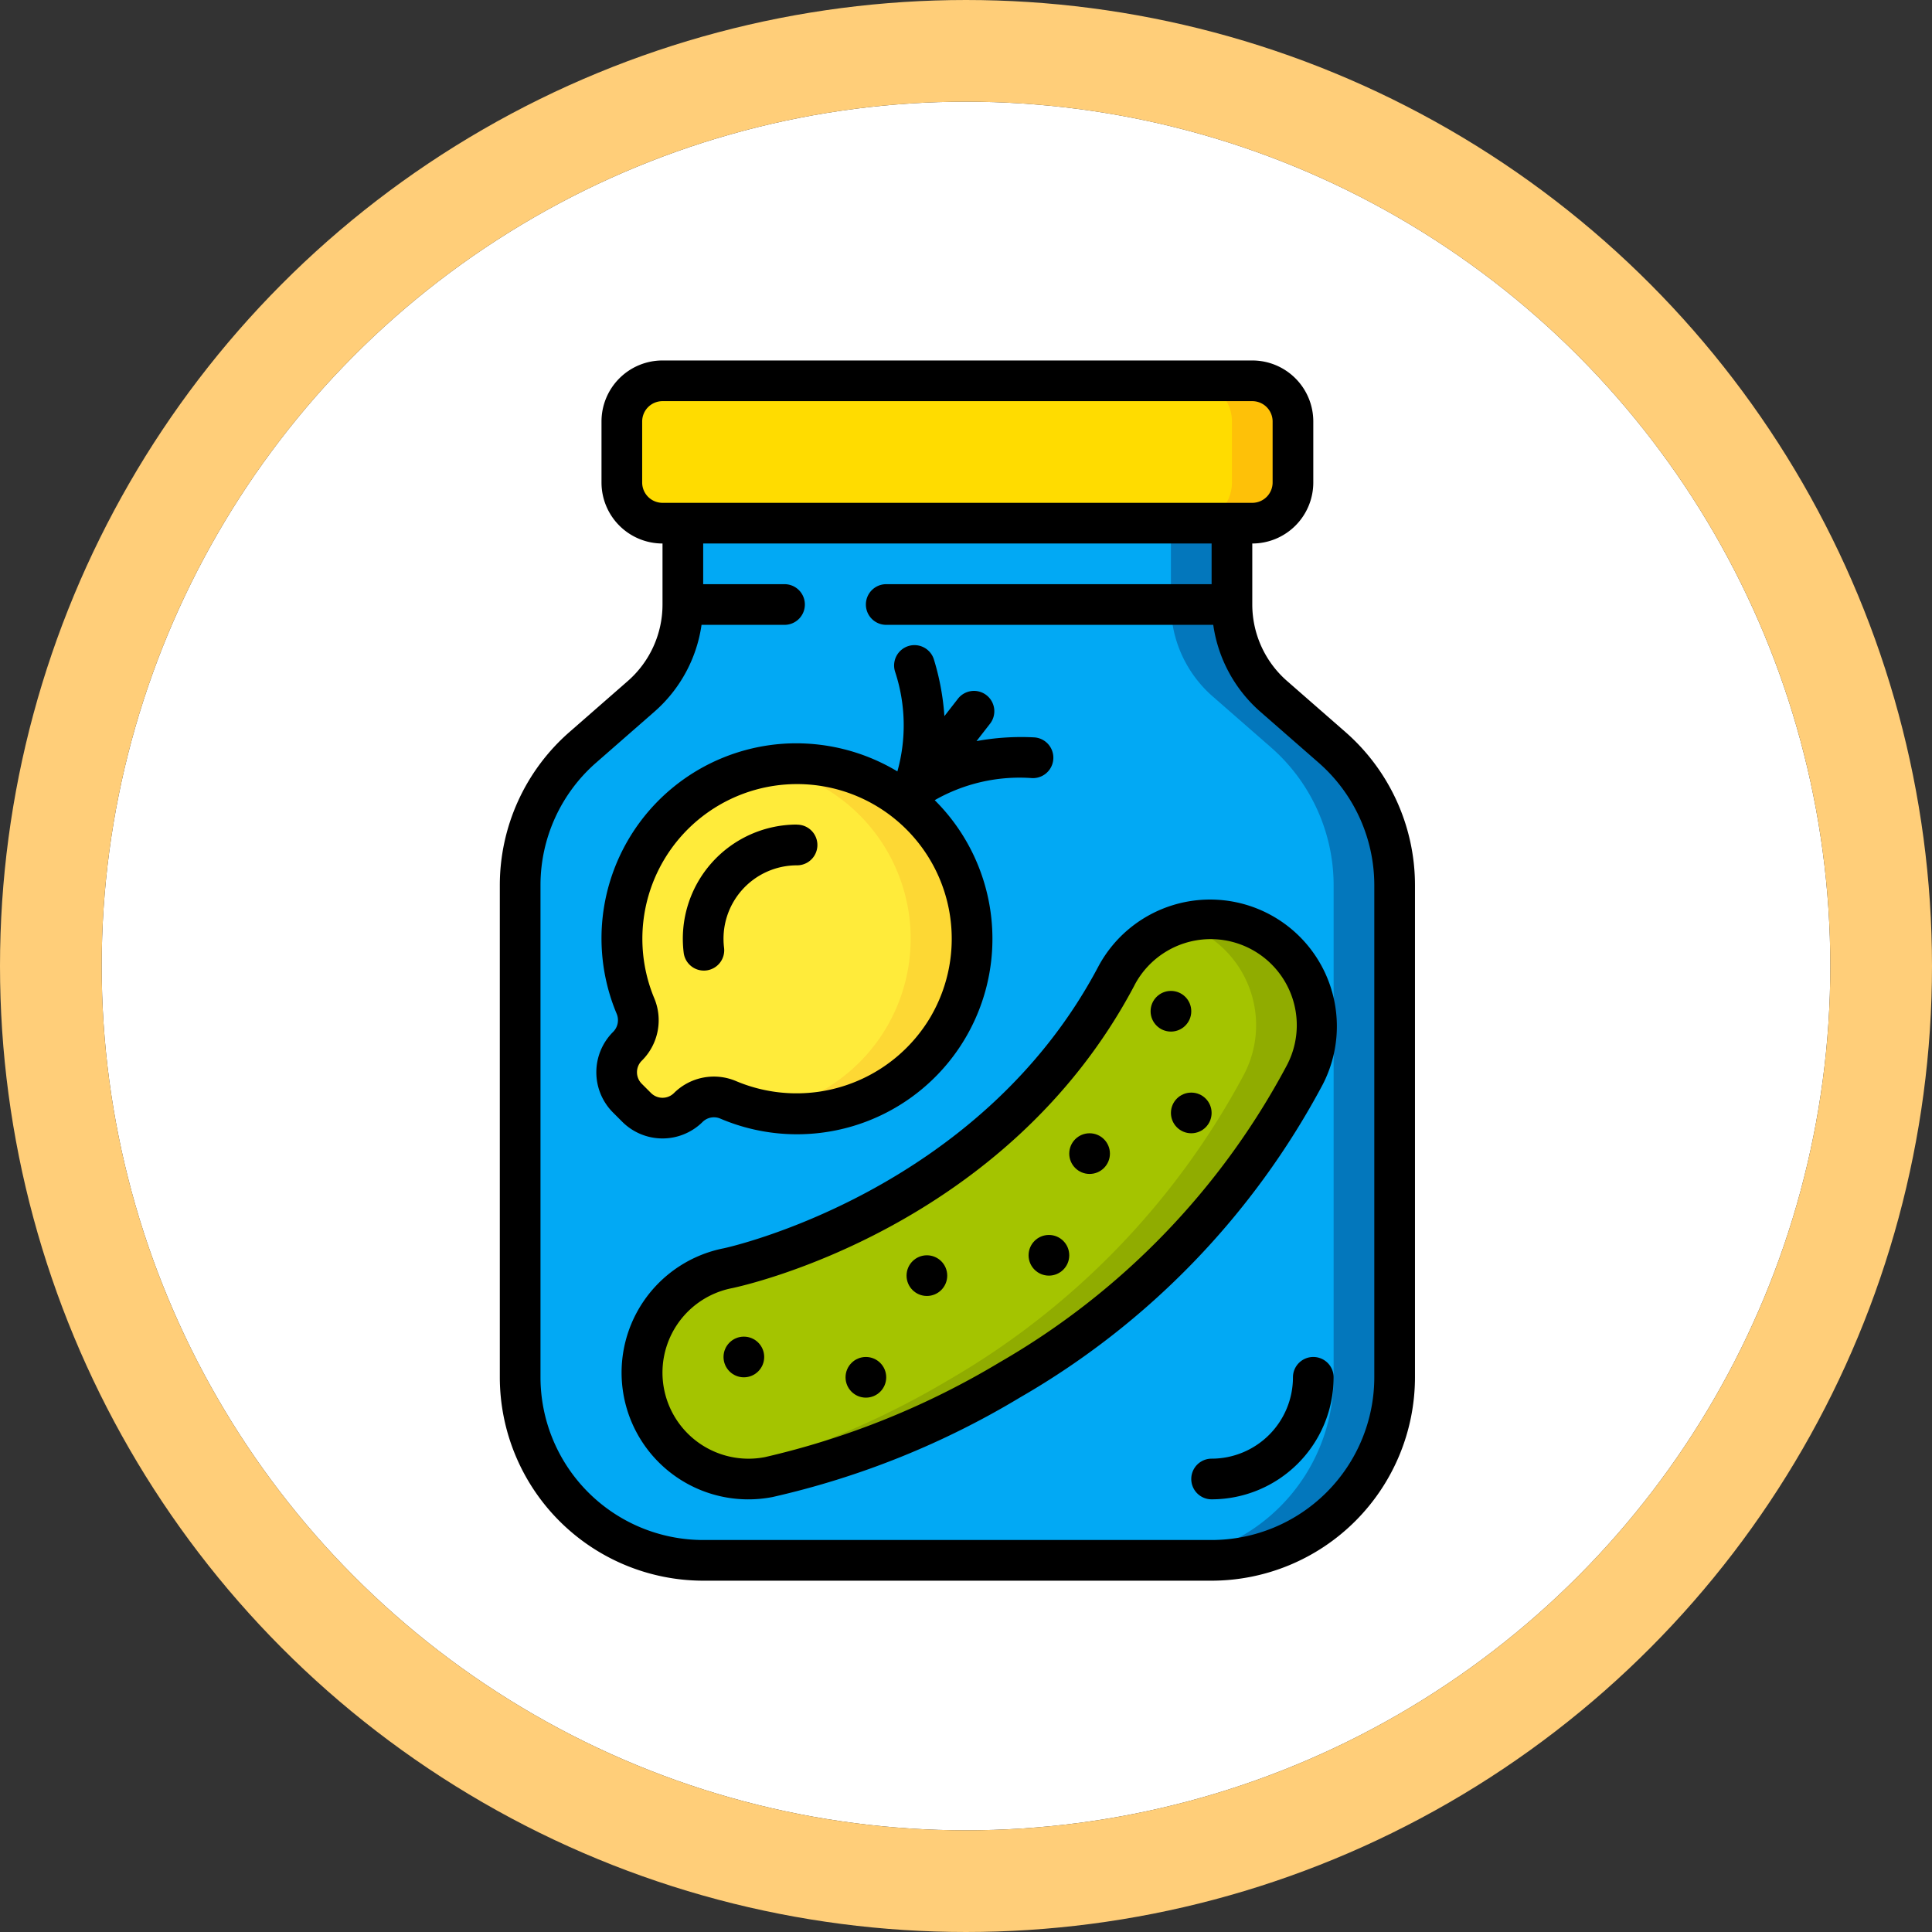<svg height="95" viewBox="0 0 95 95" width="95" xmlns="http://www.w3.org/2000/svg"><rect x="0" y="0" width="95" height="95" fill="#333333" stroke="none"/><g fill="#fff" stroke="#ffce79" stroke-linejoin="round" stroke-width="5"><circle cx="47.5" cy="47.5" r="42.5" stroke="none"/><circle cx="47.5" cy="47.5" fill="none" r="45"/></g><g transform="translate(24.577 17.725)"><path d="m36 12a6 6 0 0 0 2.051 4.517l2.879 2.517a9.011 9.011 0 0 1 3.07 6.766v24.2a9 9 0 0 1 -9 9h-25a9 9 0 0 1 -9-9v-24.2a9.011 9.011 0 0 1 3.07-6.77l2.879-2.517a6 6 0 0 0 2.051-4.513v-4h27z" fill="#02a9f4"/><path d="m40.93 19.034-2.879-2.517a6 6 0 0 1 -2.051-4.517v-4h-3v4a6 6 0 0 0 2.051 4.517l2.879 2.517a9.011 9.011 0 0 1 3.07 6.766v24.2a9 9 0 0 1 -9 9h3a9 9 0 0 0 9-9v-24.2a9.011 9.011 0 0 0 -3.07-6.766z" fill="#0377bc"/><rect fill="#ffdc00" height="7" rx="2" width="33" x="6" y="1"/><path d="m37 1h-3a2 2 0 0 1 2 2v3a2 2 0 0 1 -2 2h3a2 2 0 0 0 2-2v-3a2 2 0 0 0 -2-2z" fill="#fec108"/><path d="m25.091 50.118a40.632 40.632 0 0 1 -11.865 4.782 5.232 5.232 0 0 1 -2.007-10.27c.246-.051 13.007-2.811 19.108-14.389a5.232 5.232 0 0 1 9.257 4.88 38.031 38.031 0 0 1 -14.493 15z" fill="#a4c400"/><path d="m33.457 27.677a5.227 5.227 0 0 1 3.127 7.448 38.031 38.031 0 0 1 -14.493 14.993 41.869 41.869 0 0 1 -11.291 4.659 5.166 5.166 0 0 0 2.423.127 40.632 40.632 0 0 0 11.865-4.786 38.031 38.031 0 0 0 14.5-14.993 5.233 5.233 0 0 0 -6.127-7.448z" fill="#90ac00"/><path d="m22.08 32.72a8.623 8.623 0 0 1 -10.839 3.641 1.79 1.79 0 0 0 -1.973.371 1.794 1.794 0 0 1 -2.536 0l-.464-.464a1.794 1.794 0 0 1 0-2.536l.026-.026a1.8 1.8 0 0 0 .373-1.972 8.606 8.606 0 1 1 15.413.986z" fill="#ffeb3a"/><path d="m20.65 22.3a8.592 8.592 0 0 0 -7.565-2.34 8.6 8.6 0 0 1 .015 16.94 8.6 8.6 0 0 0 7.55-14.6z" fill="#fdd834"/><path d="m40 49a1 1 0 0 0 -1 1 4 4 0 0 1 -4 4 1 1 0 0 0 0 2 6.006 6.006 0 0 0 6-6 1 1 0 0 0 -1-1z"/><path d="m40 6v-3a3 3 0 0 0 -3-3h-29a3 3 0 0 0 -3 3v3a3 3 0 0 0 3 3v3a5 5 0 0 1 -1.709 3.764l-2.88 2.518a10.006 10.006 0 0 0 -3.411 7.518v24.2a10.011 10.011 0 0 0 10 10h25a10.011 10.011 0 0 0 10-10v-24.2a10.008 10.008 0 0 0 -3.412-7.523l-2.879-2.517a5 5 0 0 1 -1.709-3.76v-3a3 3 0 0 0 3-3zm-33 0v-3a1 1 0 0 1 1-1h29a1 1 0 0 1 1 1v3a1 1 0 0 1 -1 1h-29a1 1 0 0 1 -1-1zm28 5h-16a1 1 0 0 0 0 2h16.081a6.987 6.987 0 0 0 2.312 4.27l2.878 2.516a8.007 8.007 0 0 1 2.729 6.014v24.2a8.009 8.009 0 0 1 -8 8h-25a8.009 8.009 0 0 1 -8-8v-24.2a8 8 0 0 1 2.729-6.017l2.878-2.517a6.987 6.987 0 0 0 2.312-4.266h4.081a1 1 0 0 0 0-2h-4v-2h25z"/><path d="m11.025 43.653a6.232 6.232 0 0 0 2.389 12.233 41.251 41.251 0 0 0 12.186-4.907 38.766 38.766 0 0 0 14.869-15.387 6.233 6.233 0 0 0 -11.027-5.813c-5.872 11.144-18.3 13.85-18.417 13.874zm20.187-12.941a4.232 4.232 0 1 1 7.488 3.947 36.785 36.785 0 0 1 -14.116 14.6 39.742 39.742 0 0 1 -11.547 4.665 4.232 4.232 0 0 1 -1.613-8.309c.546-.115 13.476-2.933 19.788-14.9z"/><circle cx="12" cy="49" r="1"/><circle cx="18" cy="50" r="1"/><circle cx="21" cy="45" r="1"/><circle cx="27" cy="44" r="1"/><circle cx="29" cy="39" r="1"/><circle cx="34" cy="37" r="1"/><circle cx="33" cy="32" r="1"/><path d="m13.967 18.844a9.592 9.592 0 0 0 -8.224 13.273.814.814 0 0 1 -.182.908 2.8 2.8 0 0 0 0 3.95l.464.464a2.8 2.8 0 0 0 3.95 0 .794.794 0 0 1 .875-.157 9.61 9.61 0 0 0 10.535-15.661 8.413 8.413 0 0 1 4.759-1.087 1 1 0 1 0 .144-2 12.216 12.216 0 0 0 -2.848.182l.651-.837a1 1 0 1 0 -1.578-1.228l-.652.837a12.341 12.341 0 0 0 -.522-2.805 1 1 0 1 0 -1.9.63 8.41 8.41 0 0 1 .11 4.893 9.664 9.664 0 0 0 -5.582-1.362zm7.249 13.373a7.654 7.654 0 0 1 -9.584 3.224 2.784 2.784 0 0 0 -3.071.584.8.8 0 0 1 -1.122 0l-.464-.464a.8.8 0 0 1 .025-1.148 2.8 2.8 0 0 0 .59-3.063 7.606 7.606 0 1 1 13.625.867z"/><path d="m14.616 22.82a5.614 5.614 0 0 0 -5.575 6.3 1 1 0 1 0 1.986-.239 3.61 3.61 0 0 1 3.589-4.056 1 1 0 0 0 0-2z"/></g></svg>